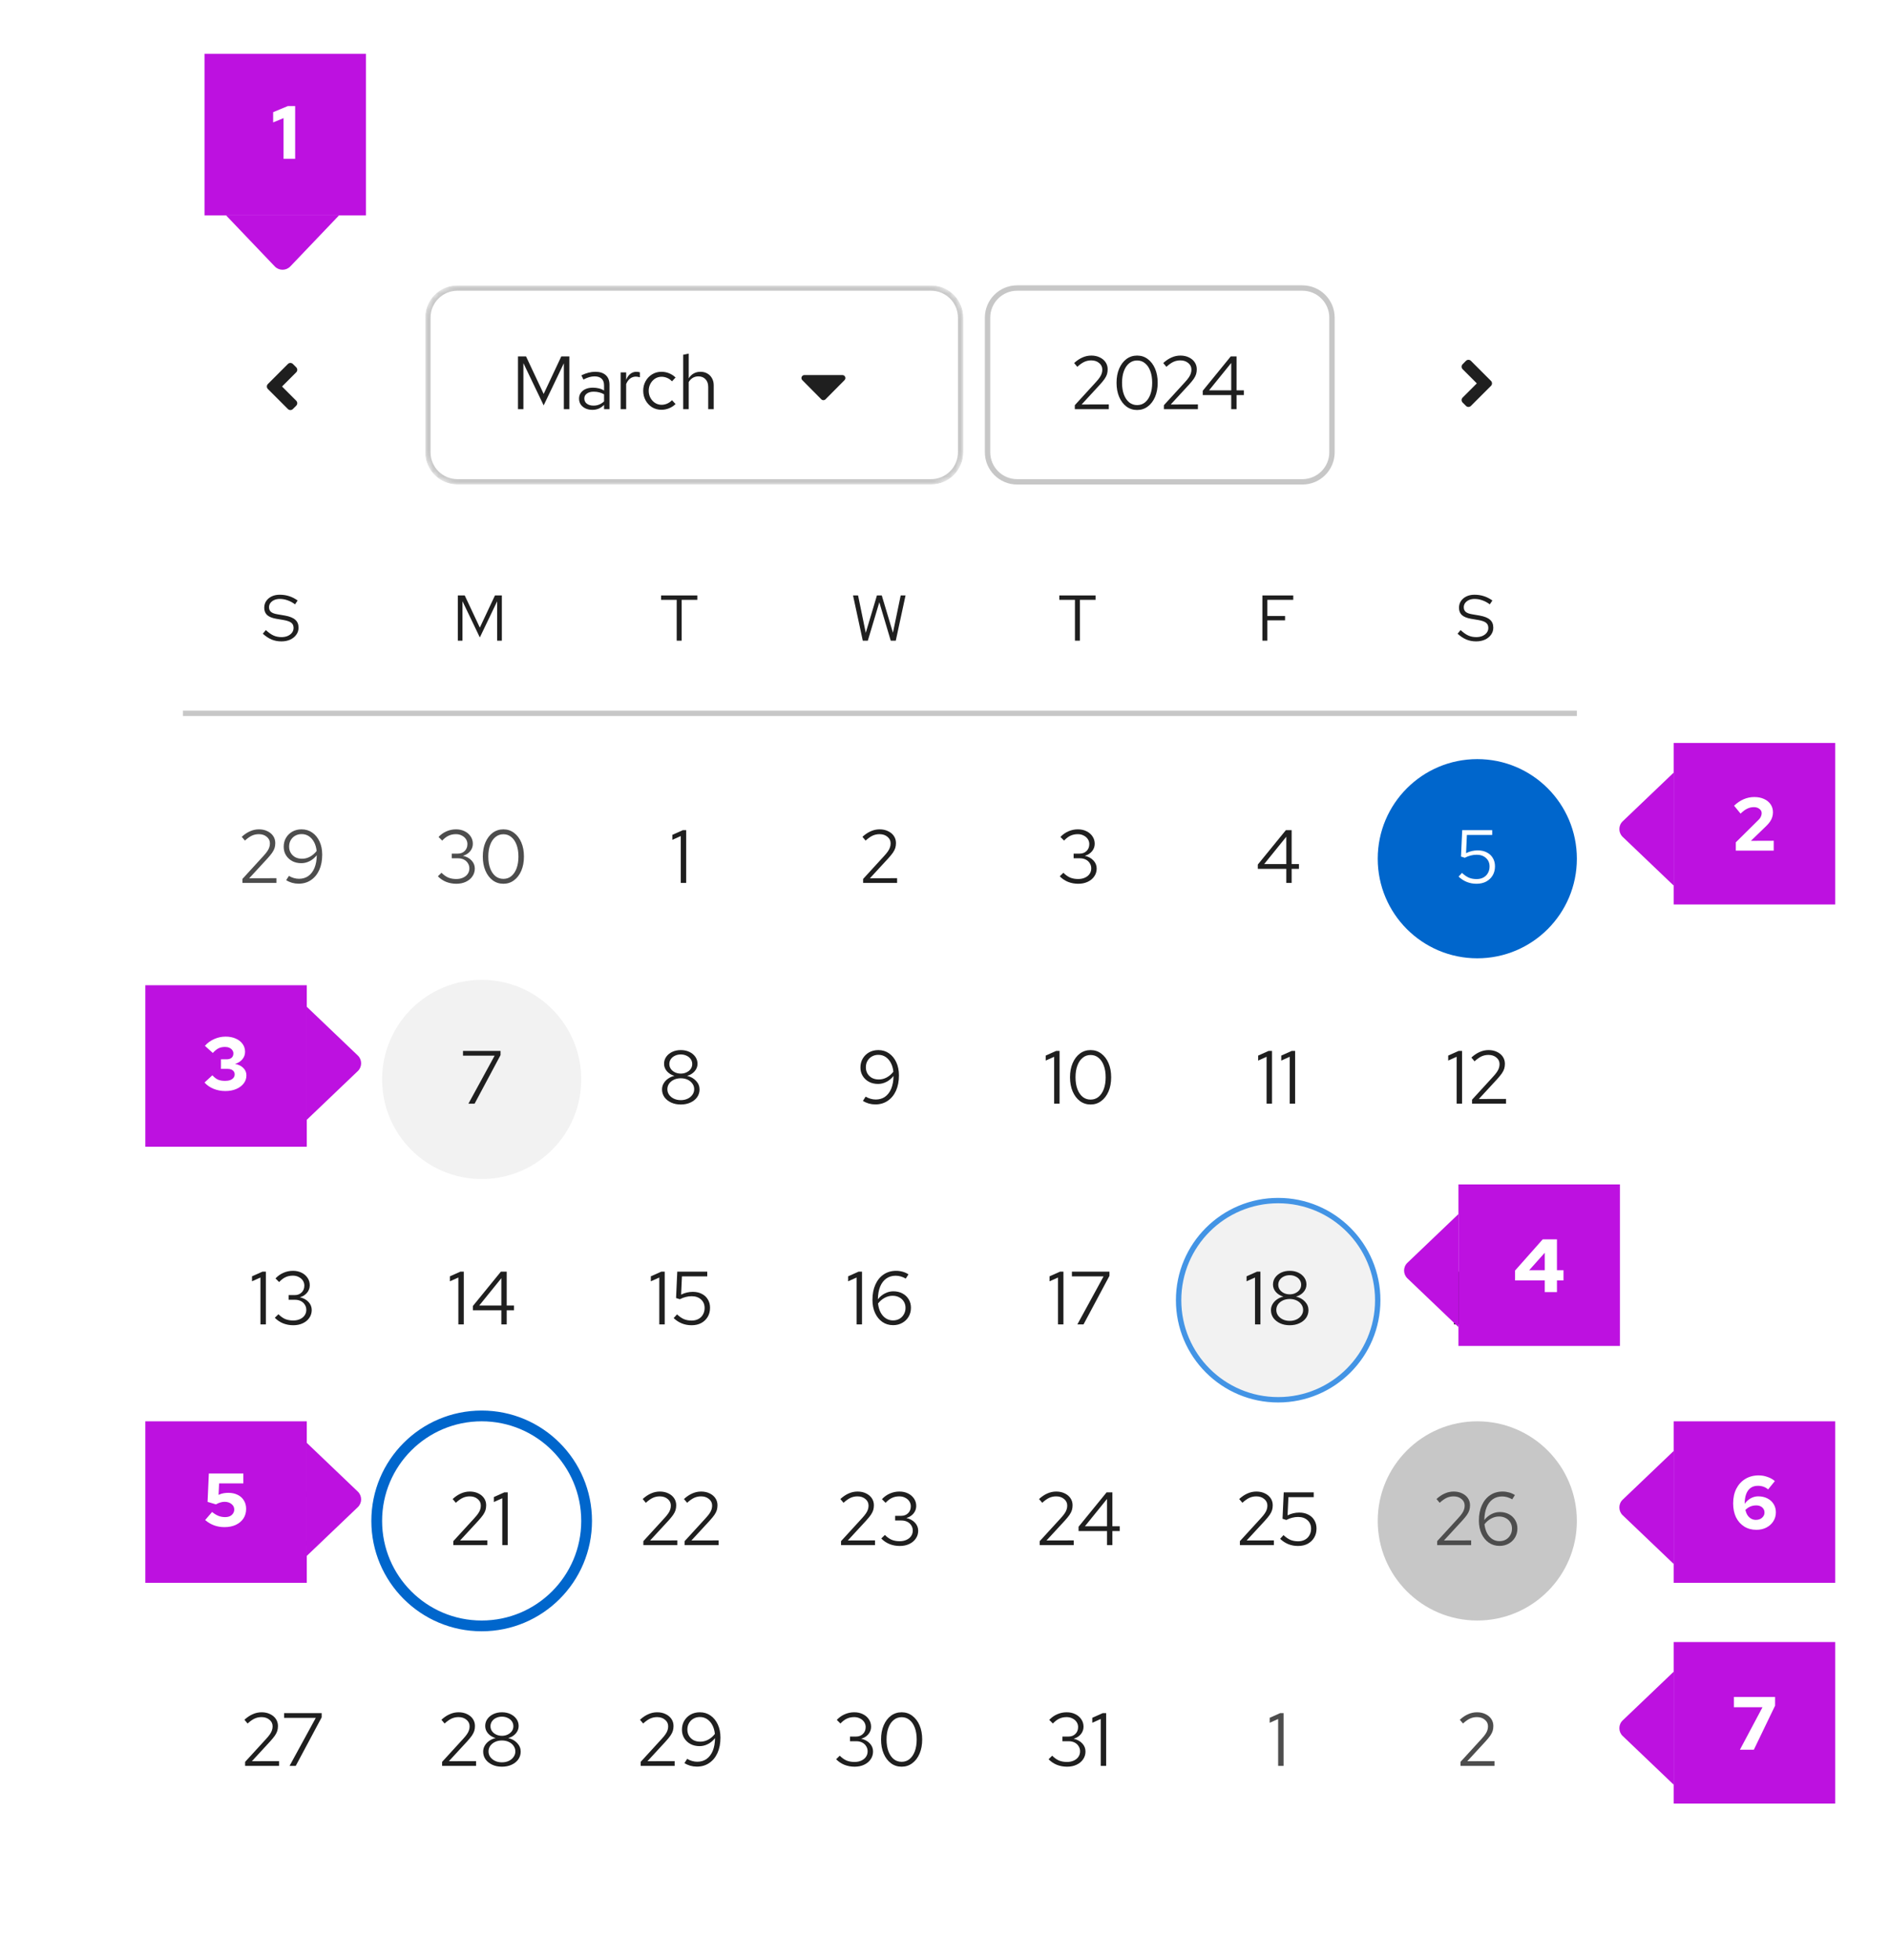 <svg width="351" height="364" viewBox="0 0 351 364" fill="none" xmlns="http://www.w3.org/2000/svg">
<g clip-path="url(#clip0_68_17216)">
<rect width="351" height="364" fill="white"/>
<g filter="url(#filter0_d_68_17216)">
<path d="M10 41C10 32.163 17.163 25 26 25H301C309.837 25 317 32.163 317 41V338C317 346.837 309.837 354 301 354H26C17.163 354 10 346.837 10 338V41Z" fill="white"/>
<path fill-rule="evenodd" clip-rule="evenodd" d="M54.424 63.607L55.042 64.227C55.299 64.482 55.299 64.897 55.042 65.154L52.406 67.79L55.039 70.429C55.297 70.683 55.297 71.099 55.039 71.356L54.422 71.974C54.167 72.231 53.752 72.231 53.495 71.974L49.776 68.255C49.519 67.998 49.519 67.582 49.779 67.326L53.497 63.607C53.752 63.35 54.167 63.35 54.424 63.607Z" fill="#1F1F1F"/>
<g clip-path="url(#clip1_68_17216)">
<mask id="path-5-inside-1_68_17216" fill="white">
<path d="M79 55C79 51.686 81.686 49 85 49H173C176.314 49 179 51.686 179 55V80C179 83.314 176.314 86 173 86H85C81.686 86 79 83.314 79 80V55Z"/>
</mask>
<path d="M79 55C79 51.686 81.686 49 85 49H173C176.314 49 179 51.686 179 55V80C179 83.314 176.314 86 173 86H85C81.686 86 79 83.314 79 80V55Z" fill="white"/>
<path d="M85 50H173V48H85V50ZM178 55V80H180V55H178ZM173 85H85V87H173V85ZM80 80V55H78V80H80ZM85 85C82.239 85 80 82.761 80 80H78C78 83.866 81.134 87 85 87V85ZM178 80C178 82.761 175.761 85 173 85V87C176.866 87 180 83.866 180 80H178ZM173 50C175.761 50 178 52.239 178 55H180C180 51.134 176.866 48 173 48V50ZM85 48C81.134 48 78 51.134 78 55H80C80 52.239 82.239 50 85 50V48Z" fill="#C7C7C7" mask="url(#path-5-inside-1_68_17216)"/>
<path d="M96.246 72V62.2H97.744L101.02 69.172L104.296 62.2H105.794V72H104.772V63.474L101.02 71.3L97.254 63.446V72H96.246ZM110.072 72.126C109.587 72.126 109.158 72.037 108.784 71.86C108.411 71.683 108.117 71.44 107.902 71.132C107.697 70.815 107.594 70.451 107.594 70.04C107.594 69.629 107.702 69.275 107.916 68.976C108.131 68.668 108.43 68.43 108.812 68.262C109.195 68.094 109.643 68.01 110.156 68.01C110.548 68.01 110.917 68.052 111.262 68.136C111.617 68.22 111.944 68.355 112.242 68.542V67.604C112.242 67.044 112.093 66.624 111.794 66.344C111.496 66.055 111.057 65.91 110.478 65.91C110.161 65.91 109.834 65.957 109.498 66.05C109.172 66.143 108.808 66.293 108.406 66.498L108.028 65.714C108.943 65.275 109.802 65.056 110.604 65.056C111.454 65.056 112.107 65.266 112.564 65.686C113.022 66.097 113.25 66.689 113.25 67.464V72H112.242V71.202C111.944 71.51 111.612 71.743 111.248 71.902C110.884 72.051 110.492 72.126 110.072 72.126ZM108.574 70.012C108.574 70.413 108.728 70.735 109.036 70.978C109.354 71.221 109.769 71.342 110.282 71.342C110.665 71.342 111.015 71.277 111.332 71.146C111.659 71.015 111.962 70.819 112.242 70.558V69.242C111.953 69.074 111.654 68.953 111.346 68.878C111.038 68.794 110.693 68.752 110.31 68.752C109.788 68.752 109.368 68.869 109.05 69.102C108.733 69.326 108.574 69.629 108.574 70.012ZM115.327 72V65.168H116.349V66.568C116.527 66.092 116.779 65.723 117.105 65.462C117.441 65.191 117.824 65.056 118.253 65.056C118.375 65.056 118.487 65.065 118.589 65.084C118.692 65.093 118.795 65.117 118.897 65.154V66.078C118.785 66.041 118.664 66.013 118.533 65.994C118.412 65.966 118.295 65.952 118.183 65.952C117.763 65.952 117.395 66.073 117.077 66.316C116.769 66.559 116.527 66.899 116.349 67.338V72H115.327ZM122.891 72.112C122.257 72.112 121.683 71.958 121.169 71.65C120.665 71.333 120.264 70.908 119.965 70.376C119.667 69.835 119.517 69.237 119.517 68.584C119.517 67.921 119.667 67.324 119.965 66.792C120.264 66.26 120.665 65.84 121.169 65.532C121.683 65.215 122.257 65.056 122.891 65.056C123.395 65.056 123.876 65.149 124.333 65.336C124.791 65.523 125.187 65.784 125.523 66.12L124.865 66.834C124.623 66.563 124.329 66.353 123.983 66.204C123.638 66.055 123.288 65.98 122.933 65.98C122.485 65.98 122.079 66.097 121.715 66.33C121.361 66.563 121.076 66.876 120.861 67.268C120.647 67.66 120.539 68.099 120.539 68.584C120.539 69.069 120.647 69.508 120.861 69.9C121.076 70.292 121.361 70.605 121.715 70.838C122.079 71.071 122.485 71.188 122.933 71.188C123.288 71.188 123.638 71.113 123.983 70.964C124.329 70.805 124.623 70.595 124.865 70.334L125.523 71.048C125.187 71.384 124.791 71.645 124.333 71.832C123.876 72.019 123.395 72.112 122.891 72.112ZM126.948 72V61.892L127.97 61.682V66.274C128.232 65.863 128.544 65.56 128.908 65.364C129.272 65.159 129.683 65.056 130.14 65.056C130.635 65.056 131.064 65.163 131.428 65.378C131.802 65.583 132.091 65.877 132.296 66.26C132.511 66.633 132.618 67.072 132.618 67.576V72H131.596V67.87C131.596 67.263 131.428 66.787 131.092 66.442C130.766 66.087 130.322 65.91 129.762 65.91C129.389 65.91 129.048 65.999 128.74 66.176C128.432 66.353 128.176 66.615 127.97 66.96V72H126.948Z" fill="#1F1F1F"/>
<path fill-rule="evenodd" clip-rule="evenodd" d="M153.389 70.171L156.921 66.61C157.267 66.262 157.023 65.667 156.534 65.667H149.466C148.977 65.667 148.733 66.262 149.079 66.61L152.611 70.171C152.826 70.387 153.174 70.387 153.389 70.171Z" fill="#1F1F1F"/>
</g>
<path d="M189 49.5H242C245.038 49.5 247.5 51.962 247.5 55V80C247.5 83.038 245.038 85.5 242 85.5H189C185.962 85.5 183.5 83.038 183.5 80V55C183.5 51.962 185.962 49.5 189 49.5Z" fill="white"/>
<path d="M189 49.5H242C245.038 49.5 247.5 51.962 247.5 55V80C247.5 83.038 245.038 85.5 242 85.5H189C185.962 85.5 183.5 83.038 183.5 80V55C183.5 51.962 185.962 49.5 189 49.5Z" stroke="#C7C7C7"/>
<path d="M199.714 72V71.258L203.634 66.974C203.942 66.638 204.18 66.344 204.348 66.092C204.525 65.831 204.647 65.588 204.712 65.364C204.787 65.14 204.824 64.902 204.824 64.65C204.824 64.155 204.628 63.749 204.236 63.432C203.853 63.105 203.363 62.942 202.766 62.942C202.309 62.942 201.884 63.031 201.492 63.208C201.1 63.385 200.661 63.693 200.176 64.132L199.588 63.432C200.101 62.965 200.619 62.62 201.142 62.396C201.665 62.163 202.211 62.046 202.78 62.046C203.368 62.046 203.891 62.158 204.348 62.382C204.805 62.597 205.165 62.895 205.426 63.278C205.687 63.661 205.818 64.099 205.818 64.594C205.818 64.921 205.776 65.224 205.692 65.504C205.608 65.775 205.459 66.069 205.244 66.386C205.029 66.694 204.721 67.067 204.32 67.506L200.974 71.132L206.028 71.118V72H199.714ZM211.29 72.154C210.543 72.154 209.881 71.939 209.302 71.51C208.733 71.081 208.285 70.488 207.958 69.732C207.631 68.967 207.468 68.089 207.468 67.1C207.468 66.101 207.631 65.224 207.958 64.468C208.285 63.712 208.733 63.119 209.302 62.69C209.881 62.261 210.543 62.046 211.29 62.046C212.037 62.046 212.695 62.261 213.264 62.69C213.843 63.119 214.295 63.712 214.622 64.468C214.949 65.224 215.112 66.101 215.112 67.1C215.112 68.089 214.949 68.967 214.622 69.732C214.295 70.488 213.843 71.081 213.264 71.51C212.695 71.939 212.037 72.154 211.29 72.154ZM211.29 71.244C211.859 71.244 212.349 71.076 212.76 70.74C213.18 70.395 213.507 69.914 213.74 69.298C213.973 68.673 214.09 67.94 214.09 67.1C214.09 66.26 213.973 65.532 213.74 64.916C213.507 64.291 213.18 63.81 212.76 63.474C212.349 63.129 211.859 62.956 211.29 62.956C210.73 62.956 210.24 63.129 209.82 63.474C209.4 63.81 209.073 64.291 208.84 64.916C208.607 65.532 208.49 66.26 208.49 67.1C208.49 67.94 208.607 68.673 208.84 69.298C209.073 69.914 209.4 70.395 209.82 70.74C210.24 71.076 210.73 71.244 211.29 71.244ZM216.271 72V71.258L220.191 66.974C220.499 66.638 220.737 66.344 220.905 66.092C221.082 65.831 221.203 65.588 221.269 65.364C221.343 65.14 221.381 64.902 221.381 64.65C221.381 64.155 221.185 63.749 220.793 63.432C220.41 63.105 219.92 62.942 219.323 62.942C218.865 62.942 218.441 63.031 218.049 63.208C217.657 63.385 217.218 63.693 216.733 64.132L216.145 63.432C216.658 62.965 217.176 62.62 217.699 62.396C218.221 62.163 218.767 62.046 219.337 62.046C219.925 62.046 220.447 62.158 220.905 62.382C221.362 62.597 221.721 62.895 221.983 63.278C222.244 63.661 222.375 64.099 222.375 64.594C222.375 64.921 222.333 65.224 222.249 65.504C222.165 65.775 222.015 66.069 221.801 66.386C221.586 66.694 221.278 67.067 220.877 67.506L217.531 71.132L222.585 71.118V72H216.271ZM228.777 72V69.382H223.485V68.584L228.693 62.2H229.771V68.5H231.129V69.382H229.771V72H228.777ZM224.661 68.5H228.777V63.418L224.661 68.5Z" fill="#1F1F1F"/>
<path fill-rule="evenodd" clip-rule="evenodd" d="M273.321 71.393L277.04 67.674C277.297 67.418 277.297 67.002 277.037 66.745L273.318 63.026C273.064 62.769 272.648 62.769 272.391 63.026L271.776 63.65C271.519 63.904 271.519 64.32 271.776 64.576L274.412 67.212L271.776 69.848C271.519 70.103 271.519 70.518 271.776 70.775L272.394 71.393C272.648 71.65 273.064 71.65 273.321 71.393Z" fill="#1F1F1F"/>
<g clip-path="url(#clip2_68_17216)">
<path d="M52.28 115.132C51.624 115.132 51.016 115.016 50.456 114.784C49.896 114.544 49.356 114.184 48.836 113.704L49.4 113.032C49.904 113.504 50.376 113.84 50.816 114.04C51.264 114.24 51.76 114.34 52.304 114.34C52.736 114.34 53.12 114.268 53.456 114.124C53.8 113.972 54.068 113.768 54.26 113.512C54.452 113.256 54.548 112.964 54.548 112.636C54.548 112.212 54.408 111.892 54.128 111.676C53.848 111.452 53.364 111.28 52.676 111.16L51.32 110.932C50.552 110.796 49.988 110.564 49.628 110.236C49.276 109.9 49.1 109.452 49.1 108.892C49.1 108.42 49.22 108.004 49.46 107.644C49.708 107.276 50.048 106.988 50.48 106.78C50.912 106.572 51.412 106.468 51.98 106.468C52.604 106.468 53.184 106.556 53.72 106.732C54.256 106.9 54.784 107.168 55.304 107.536L54.824 108.256C54.392 107.928 53.936 107.68 53.456 107.512C52.976 107.336 52.488 107.248 51.992 107.248C51.6 107.248 51.252 107.316 50.948 107.452C50.652 107.588 50.416 107.772 50.24 108.004C50.072 108.236 49.988 108.5 49.988 108.796C49.988 109.164 50.112 109.452 50.36 109.66C50.608 109.868 51.012 110.016 51.572 110.104L52.916 110.332C53.812 110.492 54.46 110.752 54.86 111.112C55.268 111.464 55.472 111.956 55.472 112.588C55.472 113.076 55.332 113.512 55.052 113.896C54.78 114.28 54.404 114.584 53.924 114.808C53.444 115.024 52.896 115.132 52.28 115.132Z" fill="#1F1F1F"/>
<path d="M85.068 115V106.6H86.352L89.16 112.576L91.968 106.6H93.252V115H92.376V107.692L89.16 114.4L85.932 107.668V115H85.068Z" fill="#1F1F1F"/>
<path d="M125.74 115V107.416H122.836V106.6H129.568V107.416H126.664V115H125.74Z" fill="#1F1F1F"/>
<path d="M160.316 115L158.504 106.6H159.44L160.868 113.548L162.944 106.6H163.844L165.92 113.524L167.36 106.6H168.26L166.448 115H165.512L163.388 107.872L161.252 115H160.316Z" fill="#1F1F1F"/>
<path d="M199.74 115V107.416H196.836V106.6H203.568V107.416H200.664V115H199.74Z" fill="#1F1F1F"/>
<path d="M234.568 115V106.6H240.304V107.416H235.492V110.416H238.78V111.22H235.492V115H234.568Z" fill="#1F1F1F"/>
<path d="M274.28 115.132C273.624 115.132 273.016 115.016 272.456 114.784C271.896 114.544 271.356 114.184 270.836 113.704L271.4 113.032C271.904 113.504 272.376 113.84 272.816 114.04C273.264 114.24 273.76 114.34 274.304 114.34C274.736 114.34 275.12 114.268 275.456 114.124C275.8 113.972 276.068 113.768 276.26 113.512C276.452 113.256 276.548 112.964 276.548 112.636C276.548 112.212 276.408 111.892 276.128 111.676C275.848 111.452 275.364 111.28 274.676 111.16L273.32 110.932C272.552 110.796 271.988 110.564 271.628 110.236C271.276 109.9 271.1 109.452 271.1 108.892C271.1 108.42 271.22 108.004 271.46 107.644C271.708 107.276 272.048 106.988 272.48 106.78C272.912 106.572 273.412 106.468 273.98 106.468C274.604 106.468 275.184 106.556 275.72 106.732C276.256 106.9 276.784 107.168 277.304 107.536L276.824 108.256C276.392 107.928 275.936 107.68 275.456 107.512C274.976 107.336 274.488 107.248 273.992 107.248C273.6 107.248 273.252 107.316 272.948 107.452C272.652 107.588 272.416 107.772 272.24 108.004C272.072 108.236 271.988 108.5 271.988 108.796C271.988 109.164 272.112 109.452 272.36 109.66C272.608 109.868 273.012 110.016 273.572 110.104L274.916 110.332C275.812 110.492 276.46 110.752 276.86 111.112C277.268 111.464 277.472 111.956 277.472 112.588C277.472 113.076 277.332 113.512 277.052 113.896C276.78 114.28 276.404 114.584 275.924 114.808C275.444 115.024 274.896 115.132 274.28 115.132Z" fill="#1F1F1F"/>
<rect x="34" y="128" width="269" height="1" fill="#C7C7C7"/>
<path d="M45.045 160V159.258L48.965 154.974C49.273 154.638 49.511 154.344 49.679 154.092C49.856 153.831 49.978 153.588 50.043 153.364C50.118 153.14 50.155 152.902 50.155 152.65C50.155 152.155 49.959 151.749 49.567 151.432C49.184 151.105 48.694 150.942 48.097 150.942C47.64 150.942 47.215 151.031 46.823 151.208C46.431 151.385 45.992 151.693 45.507 152.132L44.919 151.432C45.432 150.965 45.95 150.62 46.473 150.396C46.996 150.163 47.542 150.046 48.111 150.046C48.699 150.046 49.222 150.158 49.679 150.382C50.136 150.597 50.496 150.895 50.757 151.278C51.018 151.661 51.149 152.099 51.149 152.594C51.149 152.921 51.107 153.224 51.023 153.504C50.939 153.775 50.79 154.069 50.575 154.386C50.36 154.694 50.052 155.067 49.651 155.506L46.305 159.132L51.359 159.118V160H45.045ZM56.033 150.046C56.789 150.046 57.452 150.247 58.021 150.648C58.6 151.049 59.052 151.605 59.379 152.314C59.706 153.014 59.869 153.826 59.869 154.75C59.869 155.833 59.687 156.78 59.323 157.592C58.959 158.395 58.446 159.02 57.783 159.468C57.13 159.916 56.36 160.14 55.473 160.14C55.072 160.14 54.666 160.084 54.255 159.972C53.854 159.851 53.494 159.687 53.177 159.482L53.681 158.698C53.97 158.866 54.274 158.997 54.591 159.09C54.918 159.183 55.24 159.23 55.557 159.23C56.229 159.23 56.808 159.057 57.293 158.712C57.788 158.357 58.17 157.853 58.441 157.2C58.712 156.537 58.852 155.753 58.861 154.848C58.497 155.315 58.063 155.679 57.559 155.94C57.055 156.201 56.532 156.332 55.991 156.332C55.356 156.332 54.792 156.201 54.297 155.94C53.802 155.669 53.415 155.305 53.135 154.848C52.855 154.391 52.715 153.868 52.715 153.28C52.715 152.655 52.86 152.099 53.149 151.614C53.438 151.129 53.83 150.746 54.325 150.466C54.829 150.186 55.398 150.046 56.033 150.046ZM56.131 155.506C56.644 155.506 57.134 155.38 57.601 155.128C58.077 154.867 58.488 154.512 58.833 154.064C58.768 153.429 58.609 152.879 58.357 152.412C58.105 151.945 57.783 151.581 57.391 151.32C56.999 151.059 56.551 150.928 56.047 150.928C55.599 150.928 55.198 151.031 54.843 151.236C54.498 151.432 54.222 151.707 54.017 152.062C53.821 152.407 53.723 152.804 53.723 153.252C53.723 153.691 53.826 154.083 54.031 154.428C54.236 154.764 54.516 155.03 54.871 155.226C55.235 155.413 55.655 155.506 56.131 155.506Z" fill="#4D4D4D"/>
<path d="M84.794 160.154C84.122 160.154 83.492 160.037 82.904 159.804C82.325 159.571 81.812 159.225 81.364 158.768L82.036 158.11C82.446 158.521 82.866 158.819 83.296 159.006C83.734 159.183 84.229 159.272 84.78 159.272C85.256 159.272 85.676 159.188 86.04 159.02C86.413 158.852 86.702 158.619 86.908 158.32C87.113 158.021 87.216 157.681 87.216 157.298C87.216 156.934 87.122 156.612 86.936 156.332C86.758 156.043 86.511 155.819 86.194 155.66C85.876 155.501 85.512 155.422 85.102 155.422H83.94V154.554H85.06C85.592 154.554 86.021 154.391 86.348 154.064C86.684 153.737 86.852 153.313 86.852 152.79C86.852 152.445 86.758 152.132 86.572 151.852C86.385 151.572 86.128 151.353 85.802 151.194C85.484 151.026 85.125 150.942 84.724 150.942C84.22 150.942 83.767 151.035 83.366 151.222C82.974 151.399 82.572 151.703 82.162 152.132L81.49 151.46C81.928 150.993 82.423 150.643 82.974 150.41C83.524 150.167 84.112 150.046 84.738 150.046C85.335 150.046 85.867 150.163 86.334 150.396C86.81 150.629 87.183 150.951 87.454 151.362C87.724 151.763 87.86 152.221 87.86 152.734C87.86 153.247 87.692 153.709 87.356 154.12C87.02 154.521 86.576 154.801 86.026 154.96C86.688 155.109 87.22 155.399 87.622 155.828C88.023 156.257 88.224 156.757 88.224 157.326C88.224 157.867 88.074 158.353 87.776 158.782C87.486 159.211 87.08 159.547 86.558 159.79C86.044 160.033 85.456 160.154 84.794 160.154ZM93.532 160.154C92.785 160.154 92.123 159.939 91.544 159.51C90.975 159.081 90.527 158.488 90.2 157.732C89.873 156.967 89.71 156.089 89.71 155.1C89.71 154.101 89.873 153.224 90.2 152.468C90.527 151.712 90.975 151.119 91.544 150.69C92.123 150.261 92.785 150.046 93.532 150.046C94.279 150.046 94.937 150.261 95.506 150.69C96.085 151.119 96.537 151.712 96.864 152.468C97.191 153.224 97.354 154.101 97.354 155.1C97.354 156.089 97.191 156.967 96.864 157.732C96.537 158.488 96.085 159.081 95.506 159.51C94.937 159.939 94.279 160.154 93.532 160.154ZM93.532 159.244C94.101 159.244 94.591 159.076 95.002 158.74C95.422 158.395 95.749 157.914 95.982 157.298C96.215 156.673 96.332 155.94 96.332 155.1C96.332 154.26 96.215 153.532 95.982 152.916C95.749 152.291 95.422 151.81 95.002 151.474C94.591 151.129 94.101 150.956 93.532 150.956C92.972 150.956 92.482 151.129 92.062 151.474C91.642 151.81 91.315 152.291 91.082 152.916C90.849 153.532 90.732 154.26 90.732 155.1C90.732 155.94 90.849 156.673 91.082 157.298C91.315 157.914 91.642 158.395 92.062 158.74C92.482 159.076 92.972 159.244 93.532 159.244Z" fill="#4D4D4D"/>
<path d="M126.496 160V151.292L124.928 151.992V151.068L126.874 150.2H127.504V160H126.496Z" fill="#1F1F1F"/>
<path d="M160.379 160V159.258L164.299 154.974C164.607 154.638 164.845 154.344 165.013 154.092C165.19 153.831 165.312 153.588 165.377 153.364C165.452 153.14 165.489 152.902 165.489 152.65C165.489 152.155 165.293 151.749 164.901 151.432C164.518 151.105 164.028 150.942 163.431 150.942C162.974 150.942 162.549 151.031 162.157 151.208C161.765 151.385 161.326 151.693 160.841 152.132L160.253 151.432C160.766 150.965 161.284 150.62 161.807 150.396C162.33 150.163 162.876 150.046 163.445 150.046C164.033 150.046 164.556 150.158 165.013 150.382C165.47 150.597 165.83 150.895 166.091 151.278C166.352 151.661 166.483 152.099 166.483 152.594C166.483 152.921 166.441 153.224 166.357 153.504C166.273 153.775 166.124 154.069 165.909 154.386C165.694 154.694 165.386 155.067 164.985 155.506L161.639 159.132L166.693 159.118V160H160.379Z" fill="#1F1F1F"/>
<path d="M200.346 160.154C199.674 160.154 199.044 160.037 198.456 159.804C197.878 159.571 197.364 159.225 196.916 158.768L197.588 158.11C197.999 158.521 198.419 158.819 198.848 159.006C199.287 159.183 199.782 159.272 200.332 159.272C200.808 159.272 201.228 159.188 201.592 159.02C201.966 158.852 202.255 158.619 202.46 158.32C202.666 158.021 202.768 157.681 202.768 157.298C202.768 156.934 202.675 156.612 202.488 156.332C202.311 156.043 202.064 155.819 201.746 155.66C201.429 155.501 201.065 155.422 200.654 155.422H199.492V154.554H200.612C201.144 154.554 201.574 154.391 201.9 154.064C202.236 153.737 202.404 153.313 202.404 152.79C202.404 152.445 202.311 152.132 202.124 151.852C201.938 151.572 201.681 151.353 201.354 151.194C201.037 151.026 200.678 150.942 200.276 150.942C199.772 150.942 199.32 151.035 198.918 151.222C198.526 151.399 198.125 151.703 197.714 152.132L197.042 151.46C197.481 150.993 197.976 150.643 198.526 150.41C199.077 150.167 199.665 150.046 200.29 150.046C200.888 150.046 201.42 150.163 201.886 150.396C202.362 150.629 202.736 150.951 203.006 151.362C203.277 151.763 203.412 152.221 203.412 152.734C203.412 153.247 203.244 153.709 202.908 154.12C202.572 154.521 202.129 154.801 201.578 154.96C202.241 155.109 202.773 155.399 203.174 155.828C203.576 156.257 203.776 156.757 203.776 157.326C203.776 157.867 203.627 158.353 203.328 158.782C203.039 159.211 202.633 159.547 202.11 159.79C201.597 160.033 201.009 160.154 200.346 160.154Z" fill="#1F1F1F"/>
<path d="M239.011 160V157.382H233.719V156.584L238.927 150.2H240.005V156.5H241.363V157.382H240.005V160H239.011ZM234.895 156.5H239.011V151.418L234.895 156.5Z" fill="#1F1F1F"/>
<path d="M256 155.5C256 145.283 264.283 137 274.5 137V137C284.717 137 293 145.283 293 155.5V155.5C293 165.717 284.717 174 274.5 174V174C264.283 174 256 165.717 256 155.5V155.5Z" fill="#0066CC"/>
<path d="M274.358 160.154C273.07 160.154 271.959 159.711 271.026 158.824L271.656 158.138C272.085 158.539 272.51 158.833 272.93 159.02C273.359 159.197 273.84 159.286 274.372 159.286C274.848 159.286 275.268 159.188 275.632 158.992C275.996 158.796 276.276 158.521 276.472 158.166C276.677 157.811 276.78 157.405 276.78 156.948C276.78 156.295 276.556 155.767 276.108 155.366C275.669 154.965 275.09 154.764 274.372 154.764C273.998 154.764 273.634 154.811 273.28 154.904C272.925 154.988 272.556 155.128 272.174 155.324L271.474 155.1L271.698 150.2H277.27V151.082H272.566L272.412 154.47C272.785 154.283 273.144 154.153 273.49 154.078C273.835 153.994 274.199 153.952 274.582 153.952C275.226 153.952 275.786 154.078 276.262 154.33C276.747 154.573 277.12 154.918 277.382 155.366C277.652 155.805 277.788 156.318 277.788 156.906C277.788 157.55 277.643 158.115 277.354 158.6C277.064 159.085 276.663 159.468 276.15 159.748C275.636 160.019 275.039 160.154 274.358 160.154Z" fill="white"/>
<path d="M52.8 201.14C52.044 201.14 51.377 200.939 50.798 200.538C50.229 200.137 49.781 199.586 49.454 198.886C49.127 198.177 48.964 197.36 48.964 196.436C48.964 195.353 49.146 194.411 49.51 193.608C49.874 192.796 50.387 192.166 51.05 191.718C51.713 191.27 52.483 191.046 53.36 191.046C53.771 191.046 54.177 191.102 54.578 191.214C54.979 191.326 55.339 191.489 55.656 191.704L55.152 192.488C54.863 192.32 54.559 192.189 54.242 192.096C53.925 192.003 53.603 191.956 53.276 191.956C52.604 191.956 52.021 192.133 51.526 192.488C51.041 192.833 50.663 193.333 50.392 193.986C50.131 194.639 49.991 195.423 49.972 196.338C50.336 195.871 50.77 195.507 51.274 195.246C51.778 194.985 52.301 194.854 52.842 194.854C53.477 194.854 54.041 194.985 54.536 195.246C55.031 195.507 55.418 195.871 55.698 196.338C55.978 196.795 56.118 197.318 56.118 197.906C56.118 198.522 55.973 199.077 55.684 199.572C55.395 200.057 54.998 200.44 54.494 200.72C53.999 201 53.435 201.14 52.8 201.14ZM52.702 195.68C52.189 195.68 51.694 195.811 51.218 196.072C50.751 196.324 50.345 196.674 50 197.122C50.075 197.747 50.233 198.298 50.476 198.774C50.728 199.241 51.05 199.605 51.442 199.866C51.843 200.127 52.291 200.258 52.786 200.258C53.234 200.258 53.631 200.16 53.976 199.964C54.331 199.759 54.606 199.479 54.802 199.124C55.007 198.769 55.11 198.373 55.11 197.934C55.11 197.495 55.007 197.108 54.802 196.772C54.597 196.427 54.312 196.161 53.948 195.974C53.593 195.778 53.178 195.68 52.702 195.68Z" fill="#1F1F1F"/>
<path d="M71 196.5C71 186.283 79.283 178 89.5 178V178C99.717 178 108 186.283 108 196.5V196.5C108 206.717 99.717 215 89.5 215V215C79.283 215 71 206.717 71 196.5V196.5Z" fill="#F2F2F2"/>
<path d="M87.039 201L91.911 192.082H86.031V191.2H93.003V191.984L88.187 201H87.039Z" fill="#1F1F1F"/>
<path d="M126.498 201.154C125.826 201.154 125.229 201.033 124.706 200.79C124.184 200.547 123.768 200.216 123.46 199.796C123.162 199.367 123.012 198.886 123.012 198.354C123.012 197.953 123.11 197.584 123.306 197.248C123.502 196.903 123.773 196.609 124.118 196.366C124.473 196.114 124.874 195.937 125.322 195.834C124.753 195.675 124.286 195.391 123.922 194.98C123.568 194.569 123.39 194.107 123.39 193.594C123.39 193.109 123.526 192.675 123.796 192.292C124.067 191.909 124.436 191.606 124.902 191.382C125.378 191.158 125.91 191.046 126.498 191.046C127.096 191.046 127.628 191.158 128.094 191.382C128.561 191.606 128.93 191.909 129.2 192.292C129.471 192.675 129.606 193.109 129.606 193.594C129.606 194.107 129.429 194.569 129.074 194.98C128.72 195.391 128.253 195.675 127.674 195.834C128.356 195.993 128.911 196.305 129.34 196.772C129.77 197.229 129.984 197.757 129.984 198.354C129.984 198.886 129.835 199.367 129.536 199.796C129.238 200.216 128.822 200.547 128.29 200.79C127.768 201.033 127.17 201.154 126.498 201.154ZM126.498 195.414C126.9 195.414 127.259 195.335 127.576 195.176C127.903 195.017 128.16 194.807 128.346 194.546C128.533 194.275 128.626 193.972 128.626 193.636C128.626 193.3 128.533 192.997 128.346 192.726C128.16 192.455 127.903 192.245 127.576 192.096C127.259 191.937 126.9 191.858 126.498 191.858C126.097 191.858 125.733 191.937 125.406 192.096C125.089 192.245 124.837 192.455 124.65 192.726C124.464 192.997 124.37 193.3 124.37 193.636C124.37 193.972 124.464 194.275 124.65 194.546C124.837 194.807 125.089 195.017 125.406 195.176C125.733 195.335 126.097 195.414 126.498 195.414ZM126.498 200.342C126.974 200.342 127.399 200.253 127.772 200.076C128.146 199.899 128.44 199.656 128.654 199.348C128.878 199.04 128.99 198.695 128.99 198.312C128.99 197.929 128.878 197.584 128.654 197.276C128.44 196.968 128.146 196.725 127.772 196.548C127.399 196.371 126.974 196.282 126.498 196.282C126.022 196.282 125.598 196.371 125.224 196.548C124.851 196.725 124.552 196.968 124.328 197.276C124.114 197.584 124.006 197.929 124.006 198.312C124.006 198.695 124.114 199.04 124.328 199.348C124.552 199.656 124.851 199.899 125.224 200.076C125.598 200.253 126.022 200.342 126.498 200.342Z" fill="#1F1F1F"/>
<path d="M163.198 191.046C163.954 191.046 164.617 191.247 165.186 191.648C165.765 192.049 166.217 192.605 166.544 193.314C166.871 194.014 167.034 194.826 167.034 195.75C167.034 196.833 166.852 197.78 166.488 198.592C166.124 199.395 165.611 200.02 164.948 200.468C164.295 200.916 163.525 201.14 162.638 201.14C162.237 201.14 161.831 201.084 161.42 200.972C161.019 200.851 160.659 200.687 160.342 200.482L160.846 199.698C161.135 199.866 161.439 199.997 161.756 200.09C162.083 200.183 162.405 200.23 162.722 200.23C163.394 200.23 163.973 200.057 164.458 199.712C164.953 199.357 165.335 198.853 165.606 198.2C165.877 197.537 166.017 196.753 166.026 195.848C165.662 196.315 165.228 196.679 164.724 196.94C164.22 197.201 163.697 197.332 163.156 197.332C162.521 197.332 161.957 197.201 161.462 196.94C160.967 196.669 160.58 196.305 160.3 195.848C160.02 195.391 159.88 194.868 159.88 194.28C159.88 193.655 160.025 193.099 160.314 192.614C160.603 192.129 160.995 191.746 161.49 191.466C161.994 191.186 162.563 191.046 163.198 191.046ZM163.296 196.506C163.809 196.506 164.299 196.38 164.766 196.128C165.242 195.867 165.653 195.512 165.998 195.064C165.933 194.429 165.774 193.879 165.522 193.412C165.27 192.945 164.948 192.581 164.556 192.32C164.164 192.059 163.716 191.928 163.212 191.928C162.764 191.928 162.363 192.031 162.008 192.236C161.663 192.432 161.387 192.707 161.182 193.062C160.986 193.407 160.888 193.804 160.888 194.252C160.888 194.691 160.991 195.083 161.196 195.428C161.401 195.764 161.681 196.03 162.036 196.226C162.4 196.413 162.82 196.506 163.296 196.506Z" fill="#1F1F1F"/>
<path d="M195.874 201V192.292L194.306 192.992V192.068L196.252 191.2H196.882V201H195.874ZM202.645 201.154C201.899 201.154 201.236 200.939 200.657 200.51C200.088 200.081 199.64 199.488 199.313 198.732C198.987 197.967 198.823 197.089 198.823 196.1C198.823 195.101 198.987 194.224 199.313 193.468C199.64 192.712 200.088 192.119 200.657 191.69C201.236 191.261 201.899 191.046 202.645 191.046C203.392 191.046 204.05 191.261 204.619 191.69C205.198 192.119 205.651 192.712 205.977 193.468C206.304 194.224 206.467 195.101 206.467 196.1C206.467 197.089 206.304 197.967 205.977 198.732C205.651 199.488 205.198 200.081 204.619 200.51C204.05 200.939 203.392 201.154 202.645 201.154ZM202.645 200.244C203.215 200.244 203.705 200.076 204.115 199.74C204.535 199.395 204.862 198.914 205.095 198.298C205.329 197.673 205.445 196.94 205.445 196.1C205.445 195.26 205.329 194.532 205.095 193.916C204.862 193.291 204.535 192.81 204.115 192.474C203.705 192.129 203.215 191.956 202.645 191.956C202.085 191.956 201.595 192.129 201.175 192.474C200.755 192.81 200.429 193.291 200.195 193.916C199.962 194.532 199.845 195.26 199.845 196.1C199.845 196.94 199.962 197.673 200.195 198.298C200.429 198.914 200.755 199.395 201.175 199.74C201.595 200.076 202.085 200.244 202.645 200.244Z" fill="#1F1F1F"/>
<path d="M235.349 201V192.292L233.781 192.992V192.068L235.727 191.2H236.357V201H235.349ZM239.642 201V192.292L238.074 192.992V192.068L240.02 191.2H240.65V201H239.642Z" fill="#1F1F1F"/>
<path d="M270.661 201V192.292L269.093 192.992V192.068L271.039 191.2H271.669V201H270.661ZM273.526 201V200.258L277.446 195.974C277.754 195.638 277.992 195.344 278.16 195.092C278.337 194.831 278.458 194.588 278.524 194.364C278.598 194.14 278.636 193.902 278.636 193.65C278.636 193.155 278.44 192.749 278.048 192.432C277.665 192.105 277.175 191.942 276.578 191.942C276.12 191.942 275.696 192.031 275.304 192.208C274.912 192.385 274.473 192.693 273.988 193.132L273.4 192.432C273.913 191.965 274.431 191.62 274.954 191.396C275.476 191.163 276.022 191.046 276.592 191.046C277.18 191.046 277.702 191.158 278.16 191.382C278.617 191.597 278.976 191.895 279.238 192.278C279.499 192.661 279.63 193.099 279.63 193.594C279.63 193.921 279.588 194.224 279.504 194.504C279.42 194.775 279.27 195.069 279.056 195.386C278.841 195.694 278.533 196.067 278.132 196.506L274.786 200.132L279.84 200.118V201H273.526Z" fill="#1F1F1F"/>
<path d="M48.394 242V233.292L46.826 233.992V233.068L48.772 232.2H49.402V242H48.394ZM54.493 242.154C53.821 242.154 53.191 242.037 52.603 241.804C52.024 241.571 51.511 241.225 51.063 240.768L51.735 240.11C52.146 240.521 52.566 240.819 52.995 241.006C53.434 241.183 53.928 241.272 54.479 241.272C54.955 241.272 55.375 241.188 55.739 241.02C56.112 240.852 56.402 240.619 56.607 240.32C56.812 240.021 56.915 239.681 56.915 239.298C56.915 238.934 56.822 238.612 56.635 238.332C56.458 238.043 56.21 237.819 55.893 237.66C55.576 237.501 55.212 237.422 54.801 237.422H53.639V236.554H54.759C55.291 236.554 55.72 236.391 56.047 236.064C56.383 235.737 56.551 235.313 56.551 234.79C56.551 234.445 56.458 234.132 56.271 233.852C56.084 233.572 55.828 233.353 55.501 233.194C55.184 233.026 54.824 232.942 54.423 232.942C53.919 232.942 53.466 233.035 53.065 233.222C52.673 233.399 52.272 233.703 51.861 234.132L51.189 233.46C51.628 232.993 52.122 232.643 52.673 232.41C53.224 232.167 53.812 232.046 54.437 232.046C55.034 232.046 55.566 232.163 56.033 232.396C56.509 232.629 56.882 232.951 57.153 233.362C57.424 233.763 57.559 234.221 57.559 234.734C57.559 235.247 57.391 235.709 57.055 236.12C56.719 236.521 56.276 236.801 55.725 236.96C56.388 237.109 56.92 237.399 57.321 237.828C57.722 238.257 57.923 238.757 57.923 239.326C57.923 239.867 57.774 240.353 57.475 240.782C57.186 241.211 56.78 241.547 56.257 241.79C55.744 242.033 55.156 242.154 54.493 242.154Z" fill="#1F1F1F"/>
<path d="M85.168 242V233.292L83.6 233.992V233.068L85.546 232.2H86.176V242H85.168ZM93.157 242V239.382H87.865V238.584L93.073 232.2H94.151V238.5H95.509V239.382H94.151V242H93.157ZM89.041 238.5H93.157V233.418L89.041 238.5Z" fill="#1F1F1F"/>
<path d="M122.503 242V233.292L120.935 233.992V233.068L122.881 232.2H123.511V242H122.503ZM128.504 242.154C127.216 242.154 126.106 241.711 125.172 240.824L125.802 240.138C126.232 240.539 126.656 240.833 127.076 241.02C127.506 241.197 127.986 241.286 128.518 241.286C128.994 241.286 129.414 241.188 129.778 240.992C130.142 240.796 130.422 240.521 130.618 240.166C130.824 239.811 130.926 239.405 130.926 238.948C130.926 238.295 130.702 237.767 130.254 237.366C129.816 236.965 129.237 236.764 128.518 236.764C128.145 236.764 127.781 236.811 127.426 236.904C127.072 236.988 126.703 237.128 126.32 237.324L125.62 237.1L125.844 232.2H131.416V233.082H126.712L126.558 236.47C126.932 236.283 127.291 236.153 127.636 236.078C127.982 235.994 128.346 235.952 128.728 235.952C129.372 235.952 129.932 236.078 130.408 236.33C130.894 236.573 131.267 236.918 131.528 237.366C131.799 237.805 131.934 238.318 131.934 238.906C131.934 239.55 131.79 240.115 131.5 240.6C131.211 241.085 130.81 241.468 130.296 241.748C129.783 242.019 129.186 242.154 128.504 242.154Z" fill="#1F1F1F"/>
<path d="M159.162 242V233.292L157.594 233.992V233.068L159.54 232.2H160.17V242H159.162ZM165.947 242.14C165.191 242.14 164.523 241.939 163.945 241.538C163.375 241.137 162.927 240.586 162.601 239.886C162.274 239.177 162.111 238.36 162.111 237.436C162.111 236.353 162.293 235.411 162.657 234.608C163.021 233.796 163.534 233.166 164.197 232.718C164.859 232.27 165.629 232.046 166.507 232.046C166.917 232.046 167.323 232.102 167.725 232.214C168.126 232.326 168.485 232.489 168.803 232.704L168.299 233.488C168.009 233.32 167.706 233.189 167.389 233.096C167.071 233.003 166.749 232.956 166.423 232.956C165.751 232.956 165.167 233.133 164.673 233.488C164.187 233.833 163.809 234.333 163.539 234.986C163.277 235.639 163.137 236.423 163.119 237.338C163.483 236.871 163.917 236.507 164.421 236.246C164.925 235.985 165.447 235.854 165.989 235.854C166.623 235.854 167.188 235.985 167.683 236.246C168.177 236.507 168.565 236.871 168.845 237.338C169.125 237.795 169.265 238.318 169.265 238.906C169.265 239.522 169.12 240.077 168.831 240.572C168.541 241.057 168.145 241.44 167.641 241.72C167.146 242 166.581 242.14 165.947 242.14ZM165.849 236.68C165.335 236.68 164.841 236.811 164.365 237.072C163.898 237.324 163.492 237.674 163.147 238.122C163.221 238.747 163.38 239.298 163.623 239.774C163.875 240.241 164.197 240.605 164.589 240.866C164.99 241.127 165.438 241.258 165.933 241.258C166.381 241.258 166.777 241.16 167.123 240.964C167.477 240.759 167.753 240.479 167.949 240.124C168.154 239.769 168.257 239.373 168.257 238.934C168.257 238.495 168.154 238.108 167.949 237.772C167.743 237.427 167.459 237.161 167.095 236.974C166.74 236.778 166.325 236.68 165.849 236.68Z" fill="#1F1F1F"/>
<path d="M196.592 242V233.292L195.024 233.992V233.068L196.97 232.2H197.6V242H196.592ZM200.185 242L205.057 233.082H199.177V232.2H206.149V232.984L201.333 242H200.185Z" fill="#1F1F1F"/>
<path d="M219 237.5C219 227.283 227.283 219 237.5 219V219C247.717 219 256 227.283 256 237.5V237.5C256 247.717 247.717 256 237.5 256V256C227.283 256 219 247.717 219 237.5V237.5Z" fill="#F2F2F2"/>
<path d="M219 237.5C219 227.283 227.283 219 237.5 219V219C247.717 219 256 227.283 256 237.5V237.5C256 247.717 247.717 256 237.5 256V256C227.283 256 219 247.717 219 237.5V237.5Z" stroke="#4394E5" stroke-linejoin="bevel"/>
<path d="M233.196 242V233.292L231.628 233.992V233.068L233.574 232.2H234.204V242H233.196ZM239.645 242.154C238.973 242.154 238.375 242.033 237.853 241.79C237.33 241.547 236.915 241.216 236.607 240.796C236.308 240.367 236.159 239.886 236.159 239.354C236.159 238.953 236.257 238.584 236.453 238.248C236.649 237.903 236.919 237.609 237.265 237.366C237.619 237.114 238.021 236.937 238.469 236.834C237.899 236.675 237.433 236.391 237.069 235.98C236.714 235.569 236.537 235.107 236.537 234.594C236.537 234.109 236.672 233.675 236.943 233.292C237.213 232.909 237.582 232.606 238.049 232.382C238.525 232.158 239.057 232.046 239.645 232.046C240.242 232.046 240.774 232.158 241.241 232.382C241.707 232.606 242.076 232.909 242.347 233.292C242.617 233.675 242.753 234.109 242.753 234.594C242.753 235.107 242.575 235.569 242.221 235.98C241.866 236.391 241.399 236.675 240.821 236.834C241.502 236.993 242.057 237.305 242.487 237.772C242.916 238.229 243.131 238.757 243.131 239.354C243.131 239.886 242.981 240.367 242.683 240.796C242.384 241.216 241.969 241.547 241.437 241.79C240.914 242.033 240.317 242.154 239.645 242.154ZM239.645 236.414C240.046 236.414 240.405 236.335 240.723 236.176C241.049 236.017 241.306 235.807 241.493 235.546C241.679 235.275 241.773 234.972 241.773 234.636C241.773 234.3 241.679 233.997 241.493 233.726C241.306 233.455 241.049 233.245 240.723 233.096C240.405 232.937 240.046 232.858 239.645 232.858C239.243 232.858 238.879 232.937 238.553 233.096C238.235 233.245 237.983 233.455 237.797 233.726C237.61 233.997 237.517 234.3 237.517 234.636C237.517 234.972 237.61 235.275 237.797 235.546C237.983 235.807 238.235 236.017 238.553 236.176C238.879 236.335 239.243 236.414 239.645 236.414ZM239.645 241.342C240.121 241.342 240.545 241.253 240.919 241.076C241.292 240.899 241.586 240.656 241.801 240.348C242.025 240.04 242.137 239.695 242.137 239.312C242.137 238.929 242.025 238.584 241.801 238.276C241.586 237.968 241.292 237.725 240.919 237.548C240.545 237.371 240.121 237.282 239.645 237.282C239.169 237.282 238.744 237.371 238.371 237.548C237.997 237.725 237.699 237.968 237.475 238.276C237.26 238.584 237.153 238.929 237.153 239.312C237.153 239.695 237.26 240.04 237.475 240.348C237.699 240.656 237.997 240.899 238.371 241.076C238.744 241.253 239.169 241.342 239.645 241.342Z" fill="#1F1F1F"/>
<path d="M270.162 242V233.292L268.594 233.992V233.068L270.54 232.2H271.17V242H270.162ZM276.345 232.046C277.101 232.046 277.763 232.247 278.333 232.648C278.911 233.049 279.364 233.605 279.691 234.314C280.017 235.014 280.181 235.826 280.181 236.75C280.181 237.833 279.999 238.78 279.635 239.592C279.271 240.395 278.757 241.02 278.095 241.468C277.441 241.916 276.671 242.14 275.785 242.14C275.383 242.14 274.977 242.084 274.567 241.972C274.165 241.851 273.806 241.687 273.489 241.482L273.993 240.698C274.282 240.866 274.585 240.997 274.903 241.09C275.229 241.183 275.551 241.23 275.869 241.23C276.541 241.23 277.119 241.057 277.605 240.712C278.099 240.357 278.482 239.853 278.753 239.2C279.023 238.537 279.163 237.753 279.173 236.848C278.809 237.315 278.375 237.679 277.871 237.94C277.367 238.201 276.844 238.332 276.303 238.332C275.668 238.332 275.103 238.201 274.609 237.94C274.114 237.669 273.727 237.305 273.447 236.848C273.167 236.391 273.027 235.868 273.027 235.28C273.027 234.655 273.171 234.099 273.461 233.614C273.75 233.129 274.142 232.746 274.637 232.466C275.141 232.186 275.71 232.046 276.345 232.046ZM276.443 237.506C276.956 237.506 277.446 237.38 277.913 237.128C278.389 236.867 278.799 236.512 279.145 236.064C279.079 235.429 278.921 234.879 278.669 234.412C278.417 233.945 278.095 233.581 277.703 233.32C277.311 233.059 276.863 232.928 276.359 232.928C275.911 232.928 275.509 233.031 275.155 233.236C274.809 233.432 274.534 233.707 274.329 234.062C274.133 234.407 274.035 234.804 274.035 235.252C274.035 235.691 274.137 236.083 274.343 236.428C274.548 236.764 274.828 237.03 275.183 237.226C275.547 237.413 275.967 237.506 276.443 237.506Z" fill="#1F1F1F"/>
<path d="M44.758 283V282.258L48.678 277.974C48.986 277.638 49.224 277.344 49.392 277.092C49.569 276.831 49.691 276.588 49.756 276.364C49.831 276.14 49.868 275.902 49.868 275.65C49.868 275.155 49.672 274.749 49.28 274.432C48.897 274.105 48.407 273.942 47.81 273.942C47.353 273.942 46.928 274.031 46.536 274.208C46.144 274.385 45.705 274.693 45.22 275.132L44.632 274.432C45.145 273.965 45.663 273.62 46.186 273.396C46.709 273.163 47.255 273.046 47.824 273.046C48.412 273.046 48.935 273.158 49.392 273.382C49.849 273.597 50.209 273.895 50.47 274.278C50.731 274.661 50.862 275.099 50.862 275.594C50.862 275.921 50.82 276.224 50.736 276.504C50.652 276.775 50.503 277.069 50.288 277.386C50.073 277.694 49.765 278.067 49.364 278.506L46.018 282.132L51.072 282.118V283H44.758ZM56.334 283.154C55.587 283.154 54.925 282.939 54.346 282.51C53.776 282.081 53.328 281.488 53.002 280.732C52.675 279.967 52.512 279.089 52.512 278.1C52.512 277.101 52.675 276.224 53.002 275.468C53.328 274.712 53.776 274.119 54.346 273.69C54.925 273.261 55.587 273.046 56.334 273.046C57.081 273.046 57.739 273.261 58.308 273.69C58.886 274.119 59.339 274.712 59.666 275.468C59.992 276.224 60.156 277.101 60.156 278.1C60.156 279.089 59.992 279.967 59.666 280.732C59.339 281.488 58.886 282.081 58.308 282.51C57.739 282.939 57.081 283.154 56.334 283.154ZM56.334 282.244C56.903 282.244 57.393 282.076 57.804 281.74C58.224 281.395 58.55 280.914 58.784 280.298C59.017 279.673 59.134 278.94 59.134 278.1C59.134 277.26 59.017 276.532 58.784 275.916C58.55 275.291 58.224 274.81 57.804 274.474C57.393 274.129 56.903 273.956 56.334 273.956C55.774 273.956 55.284 274.129 54.864 274.474C54.444 274.81 54.117 275.291 53.884 275.916C53.651 276.532 53.534 277.26 53.534 278.1C53.534 278.94 53.651 279.673 53.884 280.298C54.117 280.914 54.444 281.395 54.864 281.74C55.284 282.076 55.774 282.244 56.334 282.244Z" fill="#1F1F1F"/>
<path d="M70 278.5C70 289.27 78.73 298 89.5 298C100.27 298 109 289.27 109 278.5C109 267.73 100.27 259 89.5 259C78.73 259 70 267.73 70 278.5Z" stroke="#0066CC" stroke-width="2" stroke-linejoin="bevel"/>
<path d="M84.233 283V282.258L88.153 277.974C88.461 277.638 88.699 277.344 88.867 277.092C89.044 276.831 89.165 276.588 89.231 276.364C89.305 276.14 89.343 275.902 89.343 275.65C89.343 275.155 89.147 274.749 88.755 274.432C88.372 274.105 87.882 273.942 87.285 273.942C86.827 273.942 86.403 274.031 86.011 274.208C85.619 274.385 85.18 274.693 84.695 275.132L84.107 274.432C84.62 273.965 85.138 273.62 85.661 273.396C86.183 273.163 86.729 273.046 87.299 273.046C87.887 273.046 88.409 273.158 88.867 273.382C89.324 273.597 89.683 273.895 89.945 274.278C90.206 274.661 90.337 275.099 90.337 275.594C90.337 275.921 90.295 276.224 90.211 276.504C90.127 276.775 89.977 277.069 89.763 277.386C89.548 277.694 89.24 278.067 88.839 278.506L85.493 282.132L90.547 282.118V283H84.233ZM93.331 283V274.292L91.763 274.992V274.068L93.709 273.2H94.338V283H93.331Z" fill="#1F1F1F"/>
<path d="M119.544 283V282.258L123.464 277.974C123.772 277.638 124.01 277.344 124.178 277.092C124.355 276.831 124.477 276.588 124.542 276.364C124.617 276.14 124.654 275.902 124.654 275.65C124.654 275.155 124.458 274.749 124.066 274.432C123.683 274.105 123.193 273.942 122.596 273.942C122.139 273.942 121.714 274.031 121.322 274.208C120.93 274.385 120.491 274.693 120.006 275.132L119.418 274.432C119.931 273.965 120.449 273.62 120.972 273.396C121.495 273.163 122.041 273.046 122.61 273.046C123.198 273.046 123.721 273.158 124.178 273.382C124.635 273.597 124.995 273.895 125.256 274.278C125.517 274.661 125.648 275.099 125.648 275.594C125.648 275.921 125.606 276.224 125.522 276.504C125.438 276.775 125.289 277.069 125.074 277.386C124.859 277.694 124.551 278.067 124.15 278.506L120.804 282.132L125.858 282.118V283H119.544ZM127.214 283V282.258L131.134 277.974C131.442 277.638 131.68 277.344 131.848 277.092C132.025 276.831 132.147 276.588 132.212 276.364C132.287 276.14 132.324 275.902 132.324 275.65C132.324 275.155 132.128 274.749 131.736 274.432C131.353 274.105 130.863 273.942 130.266 273.942C129.809 273.942 129.384 274.031 128.992 274.208C128.6 274.385 128.161 274.693 127.676 275.132L127.088 274.432C127.601 273.965 128.119 273.62 128.642 273.396C129.165 273.163 129.711 273.046 130.28 273.046C130.868 273.046 131.391 273.158 131.848 273.382C132.305 273.597 132.665 273.895 132.926 274.278C133.187 274.661 133.318 275.099 133.318 275.594C133.318 275.921 133.276 276.224 133.192 276.504C133.108 276.775 132.959 277.069 132.744 277.386C132.529 277.694 132.221 278.067 131.82 278.506L128.474 282.132L133.528 282.118V283H127.214Z" fill="#1F1F1F"/>
<path d="M156.277 283V282.258L160.197 277.974C160.505 277.638 160.743 277.344 160.911 277.092C161.089 276.831 161.21 276.588 161.275 276.364C161.35 276.14 161.387 275.902 161.387 275.65C161.387 275.155 161.191 274.749 160.799 274.432C160.417 274.105 159.927 273.942 159.329 273.942C158.872 273.942 158.447 274.031 158.055 274.208C157.663 274.385 157.225 274.693 156.739 275.132L156.151 274.432C156.665 273.965 157.183 273.62 157.705 273.396C158.228 273.163 158.774 273.046 159.343 273.046C159.931 273.046 160.454 273.158 160.911 273.382C161.369 273.597 161.728 273.895 161.989 274.278C162.251 274.661 162.381 275.099 162.381 275.594C162.381 275.921 162.339 276.224 162.255 276.504C162.171 276.775 162.022 277.069 161.807 277.386C161.593 277.694 161.285 278.067 160.883 278.506L157.537 282.132L162.591 282.118V283H156.277ZM167.181 283.154C166.509 283.154 165.879 283.037 165.291 282.804C164.713 282.571 164.199 282.225 163.751 281.768L164.423 281.11C164.834 281.521 165.254 281.819 165.683 282.006C166.122 282.183 166.617 282.272 167.167 282.272C167.643 282.272 168.063 282.188 168.427 282.02C168.801 281.852 169.09 281.619 169.295 281.32C169.501 281.021 169.603 280.681 169.603 280.298C169.603 279.934 169.51 279.612 169.323 279.332C169.146 279.043 168.899 278.819 168.581 278.66C168.264 278.501 167.9 278.422 167.489 278.422H166.327V277.554H167.447C167.979 277.554 168.409 277.391 168.735 277.064C169.071 276.737 169.239 276.313 169.239 275.79C169.239 275.445 169.146 275.132 168.959 274.852C168.773 274.572 168.516 274.353 168.189 274.194C167.872 274.026 167.513 273.942 167.111 273.942C166.607 273.942 166.155 274.035 165.753 274.222C165.361 274.399 164.96 274.703 164.549 275.132L163.877 274.46C164.316 273.993 164.811 273.643 165.361 273.41C165.912 273.167 166.5 273.046 167.125 273.046C167.723 273.046 168.255 273.163 168.721 273.396C169.197 273.629 169.571 273.951 169.841 274.362C170.112 274.763 170.247 275.221 170.247 275.734C170.247 276.247 170.079 276.709 169.743 277.12C169.407 277.521 168.964 277.801 168.413 277.96C169.076 278.109 169.608 278.399 170.009 278.828C170.411 279.257 170.611 279.757 170.611 280.326C170.611 280.867 170.462 281.353 170.163 281.782C169.874 282.211 169.468 282.547 168.945 282.79C168.432 283.033 167.844 283.154 167.181 283.154Z" fill="#1F1F1F"/>
<path d="M193.195 283V282.258L197.115 277.974C197.423 277.638 197.661 277.344 197.829 277.092C198.007 276.831 198.128 276.588 198.193 276.364C198.268 276.14 198.305 275.902 198.305 275.65C198.305 275.155 198.109 274.749 197.717 274.432C197.335 274.105 196.845 273.942 196.247 273.942C195.79 273.942 195.365 274.031 194.973 274.208C194.581 274.385 194.143 274.693 193.657 275.132L193.069 274.432C193.583 273.965 194.101 273.62 194.623 273.396C195.146 273.163 195.692 273.046 196.261 273.046C196.849 273.046 197.372 273.158 197.829 273.382C198.287 273.597 198.646 273.895 198.907 274.278C199.169 274.661 199.299 275.099 199.299 275.594C199.299 275.921 199.257 276.224 199.173 276.504C199.089 276.775 198.94 277.069 198.725 277.386C198.511 277.694 198.203 278.067 197.801 278.506L194.455 282.132L199.509 282.118V283H193.195ZM205.702 283V280.382H200.41V279.584L205.618 273.2H206.696V279.5H208.054V280.382H206.696V283H205.702ZM201.586 279.5H205.702V274.418L201.586 279.5Z" fill="#1F1F1F"/>
<path d="M230.387 283V282.258L234.307 277.974C234.615 277.638 234.853 277.344 235.021 277.092C235.198 276.831 235.32 276.588 235.385 276.364C235.46 276.14 235.497 275.902 235.497 275.65C235.497 275.155 235.301 274.749 234.909 274.432C234.526 274.105 234.036 273.942 233.439 273.942C232.982 273.942 232.557 274.031 232.165 274.208C231.773 274.385 231.334 274.693 230.849 275.132L230.261 274.432C230.774 273.965 231.292 273.62 231.815 273.396C232.338 273.163 232.884 273.046 233.453 273.046C234.041 273.046 234.564 273.158 235.021 273.382C235.478 273.597 235.838 273.895 236.099 274.278C236.36 274.661 236.491 275.099 236.491 275.594C236.491 275.921 236.449 276.224 236.365 276.504C236.281 276.775 236.132 277.069 235.917 277.386C235.702 277.694 235.394 278.067 234.993 278.506L231.647 282.132L236.701 282.118V283H230.387ZM241.193 283.154C239.905 283.154 238.794 282.711 237.861 281.824L238.491 281.138C238.92 281.539 239.345 281.833 239.765 282.02C240.194 282.197 240.675 282.286 241.207 282.286C241.683 282.286 242.103 282.188 242.467 281.992C242.831 281.796 243.111 281.521 243.307 281.166C243.512 280.811 243.615 280.405 243.615 279.948C243.615 279.295 243.391 278.767 242.943 278.366C242.504 277.965 241.925 277.764 241.207 277.764C240.833 277.764 240.469 277.811 240.115 277.904C239.76 277.988 239.391 278.128 239.009 278.324L238.309 278.1L238.533 273.2H244.105V274.082H239.401L239.247 277.47C239.62 277.283 239.979 277.153 240.325 277.078C240.67 276.994 241.034 276.952 241.417 276.952C242.061 276.952 242.621 277.078 243.097 277.33C243.582 277.573 243.955 277.918 244.217 278.366C244.487 278.805 244.623 279.318 244.623 279.906C244.623 280.55 244.478 281.115 244.189 281.6C243.899 282.085 243.498 282.468 242.985 282.748C242.471 283.019 241.874 283.154 241.193 283.154Z" fill="#1F1F1F"/>
<path d="M256 278.5C256 268.283 264.283 260 274.5 260V260C284.717 260 293 268.283 293 278.5V278.5C293 288.717 284.717 297 274.5 297V297C264.283 297 256 288.717 256 278.5V278.5Z" fill="#C7C7C7"/>
<path d="M267.045 283V282.258L270.965 277.974C271.273 277.638 271.511 277.344 271.679 277.092C271.856 276.831 271.978 276.588 272.043 276.364C272.118 276.14 272.155 275.902 272.155 275.65C272.155 275.155 271.959 274.749 271.567 274.432C271.184 274.105 270.694 273.942 270.097 273.942C269.64 273.942 269.215 274.031 268.823 274.208C268.431 274.385 267.992 274.693 267.507 275.132L266.919 274.432C267.432 273.965 267.95 273.62 268.473 273.396C268.996 273.163 269.542 273.046 270.111 273.046C270.699 273.046 271.222 273.158 271.679 273.382C272.136 273.597 272.496 273.895 272.757 274.278C273.018 274.661 273.149 275.099 273.149 275.594C273.149 275.921 273.107 276.224 273.023 276.504C272.939 276.775 272.79 277.069 272.575 277.386C272.36 277.694 272.052 278.067 271.651 278.506L268.305 282.132L273.359 282.118V283H267.045ZM278.635 283.14C277.879 283.14 277.212 282.939 276.633 282.538C276.064 282.137 275.616 281.586 275.289 280.886C274.962 280.177 274.799 279.36 274.799 278.436C274.799 277.353 274.981 276.411 275.345 275.608C275.709 274.796 276.222 274.166 276.885 273.718C277.548 273.27 278.318 273.046 279.195 273.046C279.606 273.046 280.012 273.102 280.413 273.214C280.814 273.326 281.174 273.489 281.491 273.704L280.987 274.488C280.698 274.32 280.394 274.189 280.077 274.096C279.76 274.003 279.438 273.956 279.111 273.956C278.439 273.956 277.856 274.133 277.361 274.488C276.876 274.833 276.498 275.333 276.227 275.986C275.966 276.639 275.826 277.423 275.807 278.338C276.171 277.871 276.605 277.507 277.109 277.246C277.613 276.985 278.136 276.854 278.677 276.854C279.312 276.854 279.876 276.985 280.371 277.246C280.866 277.507 281.253 277.871 281.533 278.338C281.813 278.795 281.953 279.318 281.953 279.906C281.953 280.522 281.808 281.077 281.519 281.572C281.23 282.057 280.833 282.44 280.329 282.72C279.834 283 279.27 283.14 278.635 283.14ZM278.537 277.68C278.024 277.68 277.529 277.811 277.053 278.072C276.586 278.324 276.18 278.674 275.835 279.122C275.91 279.747 276.068 280.298 276.311 280.774C276.563 281.241 276.885 281.605 277.277 281.866C277.678 282.127 278.126 282.258 278.621 282.258C279.069 282.258 279.466 282.16 279.811 281.964C280.166 281.759 280.441 281.479 280.637 281.124C280.842 280.769 280.945 280.373 280.945 279.934C280.945 279.495 280.842 279.108 280.637 278.772C280.432 278.427 280.147 278.161 279.783 277.974C279.428 277.778 279.013 277.68 278.537 277.68Z" fill="#4D4D4D"/>
<path d="M45.544 324V323.258L49.464 318.974C49.772 318.638 50.01 318.344 50.178 318.092C50.355 317.831 50.477 317.588 50.542 317.364C50.617 317.14 50.654 316.902 50.654 316.65C50.654 316.155 50.458 315.749 50.066 315.432C49.683 315.105 49.193 314.942 48.596 314.942C48.139 314.942 47.714 315.031 47.322 315.208C46.93 315.385 46.491 315.693 46.006 316.132L45.418 315.432C45.931 314.965 46.449 314.62 46.972 314.396C47.495 314.163 48.041 314.046 48.61 314.046C49.198 314.046 49.721 314.158 50.178 314.382C50.635 314.597 50.995 314.895 51.256 315.278C51.517 315.661 51.648 316.099 51.648 316.594C51.648 316.921 51.606 317.224 51.522 317.504C51.438 317.775 51.289 318.069 51.074 318.386C50.859 318.694 50.551 319.067 50.15 319.506L46.804 323.132L51.858 323.118V324H45.544ZM53.805 324L58.677 315.082H52.797V314.2H59.769V314.984L54.953 324H53.805Z" fill="#1F1F1F"/>
<path d="M82.148 324V323.258L86.068 318.974C86.376 318.638 86.614 318.344 86.782 318.092C86.959 317.831 87.08 317.588 87.146 317.364C87.22 317.14 87.258 316.902 87.258 316.65C87.258 316.155 87.062 315.749 86.67 315.432C86.287 315.105 85.797 314.942 85.2 314.942C84.742 314.942 84.318 315.031 83.926 315.208C83.534 315.385 83.095 315.693 82.61 316.132L82.022 315.432C82.535 314.965 83.053 314.62 83.576 314.396C84.098 314.163 84.644 314.046 85.214 314.046C85.802 314.046 86.324 314.158 86.782 314.382C87.239 314.597 87.598 314.895 87.86 315.278C88.121 315.661 88.252 316.099 88.252 316.594C88.252 316.921 88.21 317.224 88.126 317.504C88.042 317.775 87.892 318.069 87.678 318.386C87.463 318.694 87.155 319.067 86.754 319.506L83.408 323.132L88.462 323.118V324H82.148ZM93.265 324.154C92.593 324.154 91.996 324.033 91.473 323.79C90.95 323.547 90.535 323.216 90.227 322.796C89.928 322.367 89.779 321.886 89.779 321.354C89.779 320.953 89.877 320.584 90.073 320.248C90.269 319.903 90.54 319.609 90.885 319.366C91.24 319.114 91.641 318.937 92.089 318.834C91.519 318.675 91.053 318.391 90.689 317.98C90.334 317.569 90.157 317.107 90.157 316.594C90.157 316.109 90.292 315.675 90.563 315.292C90.834 314.909 91.202 314.606 91.669 314.382C92.145 314.158 92.677 314.046 93.265 314.046C93.862 314.046 94.394 314.158 94.861 314.382C95.328 314.606 95.696 314.909 95.967 315.292C96.237 315.675 96.373 316.109 96.373 316.594C96.373 317.107 96.195 317.569 95.841 317.98C95.486 318.391 95.019 318.675 94.441 318.834C95.122 318.993 95.677 319.305 96.107 319.772C96.536 320.229 96.751 320.757 96.751 321.354C96.751 321.886 96.602 322.367 96.303 322.796C96.004 323.216 95.589 323.547 95.057 323.79C94.534 324.033 93.937 324.154 93.265 324.154ZM93.265 318.414C93.666 318.414 94.025 318.335 94.343 318.176C94.669 318.017 94.926 317.807 95.113 317.546C95.299 317.275 95.393 316.972 95.393 316.636C95.393 316.3 95.299 315.997 95.113 315.726C94.926 315.455 94.669 315.245 94.343 315.096C94.025 314.937 93.666 314.858 93.265 314.858C92.864 314.858 92.499 314.937 92.173 315.096C91.856 315.245 91.603 315.455 91.417 315.726C91.23 315.997 91.137 316.3 91.137 316.636C91.137 316.972 91.23 317.275 91.417 317.546C91.603 317.807 91.856 318.017 92.173 318.176C92.499 318.335 92.864 318.414 93.265 318.414ZM93.265 323.342C93.741 323.342 94.165 323.253 94.539 323.076C94.912 322.899 95.206 322.656 95.421 322.348C95.645 322.04 95.757 321.695 95.757 321.312C95.757 320.929 95.645 320.584 95.421 320.276C95.206 319.968 94.912 319.725 94.539 319.548C94.165 319.371 93.741 319.282 93.265 319.282C92.789 319.282 92.364 319.371 91.991 319.548C91.618 319.725 91.319 319.968 91.095 320.276C90.88 320.584 90.773 320.929 90.773 321.312C90.773 321.695 90.88 322.04 91.095 322.348C91.319 322.656 91.618 322.899 91.991 323.076C92.364 323.253 92.789 323.342 93.265 323.342Z" fill="#1F1F1F"/>
<path d="M119.045 324V323.258L122.965 318.974C123.273 318.638 123.511 318.344 123.679 318.092C123.856 317.831 123.978 317.588 124.043 317.364C124.118 317.14 124.155 316.902 124.155 316.65C124.155 316.155 123.959 315.749 123.567 315.432C123.184 315.105 122.694 314.942 122.097 314.942C121.64 314.942 121.215 315.031 120.823 315.208C120.431 315.385 119.992 315.693 119.507 316.132L118.919 315.432C119.432 314.965 119.95 314.62 120.473 314.396C120.996 314.163 121.542 314.046 122.111 314.046C122.699 314.046 123.222 314.158 123.679 314.382C124.136 314.597 124.496 314.895 124.757 315.278C125.018 315.661 125.149 316.099 125.149 316.594C125.149 316.921 125.107 317.224 125.023 317.504C124.939 317.775 124.79 318.069 124.575 318.386C124.36 318.694 124.052 319.067 123.651 319.506L120.305 323.132L125.359 323.118V324H119.045ZM130.033 314.046C130.789 314.046 131.452 314.247 132.021 314.648C132.6 315.049 133.052 315.605 133.379 316.314C133.706 317.014 133.869 317.826 133.869 318.75C133.869 319.833 133.687 320.78 133.323 321.592C132.959 322.395 132.446 323.02 131.783 323.468C131.13 323.916 130.36 324.14 129.473 324.14C129.072 324.14 128.666 324.084 128.255 323.972C127.854 323.851 127.494 323.687 127.177 323.482L127.681 322.698C127.97 322.866 128.274 322.997 128.591 323.09C128.918 323.183 129.24 323.23 129.557 323.23C130.229 323.23 130.808 323.057 131.293 322.712C131.788 322.357 132.17 321.853 132.441 321.2C132.712 320.537 132.852 319.753 132.861 318.848C132.497 319.315 132.063 319.679 131.559 319.94C131.055 320.201 130.532 320.332 129.991 320.332C129.356 320.332 128.792 320.201 128.297 319.94C127.802 319.669 127.415 319.305 127.135 318.848C126.855 318.391 126.715 317.868 126.715 317.28C126.715 316.655 126.86 316.099 127.149 315.614C127.438 315.129 127.83 314.746 128.325 314.466C128.829 314.186 129.398 314.046 130.033 314.046ZM130.131 319.506C130.644 319.506 131.134 319.38 131.601 319.128C132.077 318.867 132.488 318.512 132.833 318.064C132.768 317.429 132.609 316.879 132.357 316.412C132.105 315.945 131.783 315.581 131.391 315.32C130.999 315.059 130.551 314.928 130.047 314.928C129.599 314.928 129.198 315.031 128.843 315.236C128.498 315.432 128.222 315.707 128.017 316.062C127.821 316.407 127.723 316.804 127.723 317.252C127.723 317.691 127.826 318.083 128.031 318.428C128.236 318.764 128.516 319.03 128.871 319.226C129.235 319.413 129.655 319.506 130.131 319.506Z" fill="#1F1F1F"/>
<path d="M158.794 324.154C158.122 324.154 157.492 324.037 156.904 323.804C156.325 323.571 155.812 323.225 155.364 322.768L156.036 322.11C156.446 322.521 156.866 322.819 157.296 323.006C157.734 323.183 158.229 323.272 158.78 323.272C159.256 323.272 159.676 323.188 160.04 323.02C160.413 322.852 160.702 322.619 160.908 322.32C161.113 322.021 161.216 321.681 161.216 321.298C161.216 320.934 161.122 320.612 160.936 320.332C160.758 320.043 160.511 319.819 160.194 319.66C159.876 319.501 159.512 319.422 159.102 319.422H157.94V318.554H159.06C159.592 318.554 160.021 318.391 160.348 318.064C160.684 317.737 160.852 317.313 160.852 316.79C160.852 316.445 160.758 316.132 160.572 315.852C160.385 315.572 160.128 315.353 159.802 315.194C159.484 315.026 159.125 314.942 158.724 314.942C158.22 314.942 157.767 315.035 157.366 315.222C156.974 315.399 156.572 315.703 156.162 316.132L155.49 315.46C155.928 314.993 156.423 314.643 156.974 314.41C157.524 314.167 158.112 314.046 158.738 314.046C159.335 314.046 159.867 314.163 160.334 314.396C160.81 314.629 161.183 314.951 161.454 315.362C161.724 315.763 161.86 316.221 161.86 316.734C161.86 317.247 161.692 317.709 161.356 318.12C161.02 318.521 160.576 318.801 160.026 318.96C160.688 319.109 161.22 319.399 161.622 319.828C162.023 320.257 162.224 320.757 162.224 321.326C162.224 321.867 162.074 322.353 161.776 322.782C161.486 323.211 161.08 323.547 160.558 323.79C160.044 324.033 159.456 324.154 158.794 324.154ZM167.532 324.154C166.785 324.154 166.123 323.939 165.544 323.51C164.975 323.081 164.527 322.488 164.2 321.732C163.873 320.967 163.71 320.089 163.71 319.1C163.71 318.101 163.873 317.224 164.2 316.468C164.527 315.712 164.975 315.119 165.544 314.69C166.123 314.261 166.785 314.046 167.532 314.046C168.279 314.046 168.937 314.261 169.506 314.69C170.085 315.119 170.537 315.712 170.864 316.468C171.191 317.224 171.354 318.101 171.354 319.1C171.354 320.089 171.191 320.967 170.864 321.732C170.537 322.488 170.085 323.081 169.506 323.51C168.937 323.939 168.279 324.154 167.532 324.154ZM167.532 323.244C168.101 323.244 168.591 323.076 169.002 322.74C169.422 322.395 169.749 321.914 169.982 321.298C170.215 320.673 170.332 319.94 170.332 319.1C170.332 318.26 170.215 317.532 169.982 316.916C169.749 316.291 169.422 315.81 169.002 315.474C168.591 315.129 168.101 314.956 167.532 314.956C166.972 314.956 166.482 315.129 166.062 315.474C165.642 315.81 165.315 316.291 165.082 316.916C164.849 317.532 164.732 318.26 164.732 319.1C164.732 319.94 164.849 320.673 165.082 321.298C165.315 321.914 165.642 322.395 166.062 322.74C166.482 323.076 166.972 323.244 167.532 323.244Z" fill="#1F1F1F"/>
<path d="M198.268 324.154C197.596 324.154 196.966 324.037 196.378 323.804C195.8 323.571 195.286 323.225 194.838 322.768L195.51 322.11C195.921 322.521 196.341 322.819 196.77 323.006C197.209 323.183 197.704 323.272 198.254 323.272C198.73 323.272 199.15 323.188 199.514 323.02C199.888 322.852 200.177 322.619 200.382 322.32C200.588 322.021 200.69 321.681 200.69 321.298C200.69 320.934 200.597 320.612 200.41 320.332C200.233 320.043 199.986 319.819 199.668 319.66C199.351 319.501 198.987 319.422 198.576 319.422H197.414V318.554H198.534C199.066 318.554 199.496 318.391 199.822 318.064C200.158 317.737 200.326 317.313 200.326 316.79C200.326 316.445 200.233 316.132 200.046 315.852C199.86 315.572 199.603 315.353 199.276 315.194C198.959 315.026 198.6 314.942 198.198 314.942C197.694 314.942 197.242 315.035 196.84 315.222C196.448 315.399 196.047 315.703 195.636 316.132L194.964 315.46C195.403 314.993 195.898 314.643 196.448 314.41C196.999 314.167 197.587 314.046 198.212 314.046C198.81 314.046 199.342 314.163 199.808 314.396C200.284 314.629 200.658 314.951 200.928 315.362C201.199 315.763 201.334 316.221 201.334 316.734C201.334 317.247 201.166 317.709 200.83 318.12C200.494 318.521 200.051 318.801 199.5 318.96C200.163 319.109 200.695 319.399 201.096 319.828C201.498 320.257 201.698 320.757 201.698 321.326C201.698 321.867 201.549 322.353 201.25 322.782C200.961 323.211 200.555 323.547 200.032 323.79C199.519 324.033 198.931 324.154 198.268 324.154ZM204.529 324V315.292L202.961 315.992V315.068L204.907 314.2H205.537V324H204.529Z" fill="#1F1F1F"/>
<path d="M237.496 324V315.292L235.928 315.992V315.068L237.874 314.2H238.504V324H237.496Z" fill="#4D4D4D"/>
<path d="M271.379 324V323.258L275.299 318.974C275.607 318.638 275.845 318.344 276.013 318.092C276.19 317.831 276.312 317.588 276.377 317.364C276.452 317.14 276.489 316.902 276.489 316.65C276.489 316.155 276.293 315.749 275.901 315.432C275.518 315.105 275.028 314.942 274.431 314.942C273.974 314.942 273.549 315.031 273.157 315.208C272.765 315.385 272.326 315.693 271.841 316.132L271.253 315.432C271.766 314.965 272.284 314.62 272.807 314.396C273.33 314.163 273.876 314.046 274.445 314.046C275.033 314.046 275.556 314.158 276.013 314.382C276.47 314.597 276.83 314.895 277.091 315.278C277.352 315.661 277.483 316.099 277.483 316.594C277.483 316.921 277.441 317.224 277.357 317.504C277.273 317.775 277.124 318.069 276.909 318.386C276.694 318.694 276.386 319.067 275.985 319.506L272.639 323.132L277.693 323.118V324H271.379Z" fill="#4D4D4D"/>
</g>
</g>
<rect width="30" height="30" transform="translate(38 10)" fill="#BD11E0"/>
<path d="M52.687 29.5V21.94L50.755 22.738V20.834L53.485 19.7H54.843V29.5H52.687Z" fill="white"/>
<path d="M51.053 49.484L42 40H63L53.947 49.484C53.159 50.31 51.841 50.31 51.053 49.484Z" fill="#BD11E0"/>
<rect width="30" height="30" transform="translate(311 138)" fill="#BD11E0"/>
<path d="M322.537 158V156.46L326.681 152.358C326.84 152.209 326.966 152.064 327.059 151.924C327.153 151.775 327.223 151.625 327.269 151.476C327.316 151.327 327.339 151.177 327.339 151.028C327.339 150.711 327.199 150.449 326.919 150.244C326.649 150.029 326.308 149.922 325.897 149.922C325.459 149.922 325.048 150.015 324.665 150.202C324.283 150.379 323.867 150.687 323.419 151.126L322.215 149.656C322.775 149.124 323.368 148.723 323.993 148.452C324.628 148.181 325.286 148.046 325.967 148.046C326.667 148.046 327.274 148.167 327.787 148.41C328.31 148.643 328.716 148.975 329.005 149.404C329.295 149.824 329.439 150.319 329.439 150.888C329.439 151.196 329.393 151.495 329.299 151.784C329.215 152.064 329.08 152.339 328.893 152.61C328.707 152.881 328.464 153.161 328.165 153.45L325.337 156.18L329.579 156.166V158H322.537Z" fill="white"/>
<path d="M301.516 152.553L311 143.5V164.5L301.516 155.447C300.69 154.659 300.69 153.341 301.516 152.553Z" fill="#BD11E0"/>
<rect width="30" height="30" transform="translate(271 220)" fill="#BD11E0"/>
<path d="M287.034 240V237.83H281.518V235.996L286.656 230.2H289.302V235.94H290.52V237.83H289.302V240H287.034ZM284.136 235.94H287.034V232.692L284.136 235.94Z" fill="white"/>
<path d="M261.516 234.553L271 225.5V246.5L261.516 237.447C260.69 236.659 260.69 235.341 261.516 234.553Z" fill="#BD11E0"/>
<rect width="30" height="30" transform="translate(311 264)" fill="#BD11E0"/>
<path d="M326.354 284.154C325.496 284.154 324.74 283.949 324.086 283.538C323.442 283.127 322.938 282.558 322.574 281.83C322.22 281.093 322.042 280.234 322.042 279.254C322.042 278.209 322.238 277.299 322.63 276.524C323.032 275.74 323.587 275.133 324.296 274.704C325.015 274.265 325.85 274.046 326.802 274.046C327.353 274.046 327.899 274.144 328.44 274.34C328.991 274.527 329.439 274.783 329.784 275.11L328.538 276.65C328.268 276.417 327.978 276.249 327.67 276.146C327.372 276.034 327.026 275.978 326.634 275.978C326.102 275.978 325.654 276.109 325.29 276.37C324.926 276.631 324.651 277.009 324.464 277.504C324.278 277.999 324.184 278.605 324.184 279.324C324.492 278.885 324.866 278.545 325.304 278.302C325.743 278.059 326.205 277.938 326.69 277.938C327.334 277.938 327.904 278.064 328.398 278.316C328.893 278.568 329.28 278.918 329.56 279.366C329.84 279.814 329.98 280.327 329.98 280.906C329.98 281.522 329.822 282.077 329.504 282.572C329.196 283.057 328.767 283.445 328.216 283.734C327.675 284.014 327.054 284.154 326.354 284.154ZM326.326 279.618C325.925 279.618 325.552 279.693 325.206 279.842C324.87 279.991 324.572 280.201 324.31 280.472C324.404 280.845 324.539 281.172 324.716 281.452C324.903 281.723 325.127 281.933 325.388 282.082C325.65 282.231 325.934 282.306 326.242 282.306C326.55 282.306 326.826 282.25 327.068 282.138C327.311 282.017 327.502 281.853 327.642 281.648C327.792 281.443 327.866 281.209 327.866 280.948C327.866 280.687 327.801 280.458 327.67 280.262C327.54 280.057 327.358 279.898 327.124 279.786C326.9 279.674 326.634 279.618 326.326 279.618Z" fill="white"/>
<path d="M301.516 278.553L311 269.5V290.5L301.516 281.447C300.69 280.659 300.69 279.341 301.516 278.553Z" fill="#BD11E0"/>
<rect width="30" height="30" transform="translate(311 305)" fill="#BD11E0"/>
<path d="M323.297 325L327.497 317.104H322.177V315.2H329.835V316.81L325.887 325H323.297Z" fill="white"/>
<path d="M301.516 319.553L311 310.5V331.5L301.516 322.447C300.69 321.659 300.69 320.341 301.516 319.553Z" fill="#BD11E0"/>
<rect width="30" height="30" transform="translate(27 183)" fill="#BD11E0"/>
<path d="M41.868 202.654C41.084 202.654 40.352 202.514 39.67 202.234C38.998 201.954 38.443 201.567 38.004 201.072L39.46 199.728C39.824 200.12 40.174 200.391 40.51 200.54C40.856 200.689 41.299 200.764 41.84 200.764C42.195 200.764 42.503 200.717 42.764 200.624C43.035 200.521 43.24 200.381 43.38 200.204C43.53 200.017 43.604 199.803 43.604 199.56C43.604 199.345 43.548 199.163 43.436 199.014C43.334 198.865 43.184 198.748 42.988 198.664C42.802 198.58 42.578 198.538 42.316 198.538H41.056V196.76H42.092C42.494 196.76 42.806 196.667 43.03 196.48C43.254 196.284 43.366 196.013 43.366 195.668C43.366 195.435 43.296 195.229 43.156 195.052C43.026 194.865 42.844 194.721 42.61 194.618C42.386 194.515 42.125 194.464 41.826 194.464C41.35 194.464 40.944 194.548 40.608 194.716C40.282 194.875 39.927 195.164 39.544 195.584L38.074 194.254C38.541 193.722 39.11 193.307 39.782 193.008C40.464 192.7 41.173 192.546 41.91 192.546C42.629 192.546 43.259 192.667 43.8 192.91C44.342 193.143 44.766 193.475 45.074 193.904C45.382 194.324 45.536 194.814 45.536 195.374C45.536 195.906 45.364 196.373 45.018 196.774C44.673 197.175 44.225 197.455 43.674 197.614C44.318 197.735 44.832 197.987 45.214 198.37C45.597 198.743 45.788 199.201 45.788 199.742C45.788 200.302 45.62 200.801 45.284 201.24C44.948 201.679 44.486 202.024 43.898 202.276C43.31 202.528 42.634 202.654 41.868 202.654Z" fill="white"/>
<path d="M66.484 198.947L57 208L57 187L66.484 196.053C67.31 196.841 67.31 198.159 66.484 198.947Z" fill="#BD11E0"/>
<rect width="30" height="30" transform="translate(27 264)" fill="#BD11E0"/>
<path d="M41.705 283.654C40.333 283.654 39.138 283.215 38.12 282.338L39.408 280.84C39.819 281.176 40.216 281.419 40.599 281.568C40.981 281.717 41.387 281.792 41.816 281.792C42.162 281.792 42.461 281.736 42.712 281.624C42.965 281.503 43.16 281.335 43.3 281.12C43.45 280.905 43.525 280.658 43.525 280.378C43.525 279.967 43.352 279.627 43.007 279.356C42.67 279.085 42.241 278.95 41.718 278.95C41.457 278.95 41.196 278.992 40.934 279.076C40.673 279.151 40.403 279.267 40.123 279.426L38.569 278.964L38.806 273.7H45.218V275.534H40.711L40.612 277.662C40.949 277.503 41.266 277.401 41.565 277.354C41.863 277.307 42.153 277.284 42.432 277.284C43.095 277.284 43.674 277.41 44.169 277.662C44.663 277.905 45.046 278.25 45.316 278.698C45.596 279.146 45.736 279.669 45.736 280.266C45.736 280.938 45.569 281.531 45.233 282.044C44.897 282.548 44.425 282.945 43.819 283.234C43.212 283.514 42.507 283.654 41.705 283.654Z" fill="white"/>
<path d="M66.484 279.947L57 289L57 268L66.484 277.053C67.31 277.841 67.31 279.159 66.484 279.947Z" fill="#BD11E0"/>
</g>
<defs>
<filter id="filter0_d_68_17216" x="2" y="21" width="323" height="345" filterUnits="userSpaceOnUse" color-interpolation-filters="sRGB">
<feFlood flood-opacity="0" result="BackgroundImageFix"/>
<feColorMatrix in="SourceAlpha" type="matrix" values="0 0 0 0 0 0 0 0 0 0 0 0 0 0 0 0 0 0 127 0" result="hardAlpha"/>
<feOffset dy="4"/>
<feGaussianBlur stdDeviation="4"/>
<feColorMatrix type="matrix" values="0 0 0 0 0 0 0 0 0 0 0 0 0 0 0 0 0 0 0.12 0"/>
<feBlend mode="normal" in2="BackgroundImageFix" result="effect1_dropShadow_68_17216"/>
<feBlend mode="normal" in="SourceGraphic" in2="effect1_dropShadow_68_17216" result="shape"/>
</filter>
<clipPath id="clip0_68_17216">
<rect width="351" height="364" fill="white"/>
</clipPath>
<clipPath id="clip1_68_17216">
<path d="M79 55C79 51.686 81.686 49 85 49H173C176.314 49 179 51.686 179 55V80C179 83.314 176.314 86 173 86H85C81.686 86 79 83.314 79 80V55Z" fill="white"/>
</clipPath>
<clipPath id="clip2_68_17216">
<rect width="259" height="236" fill="white" transform="translate(34 102)"/>
</clipPath>
</defs>
</svg>
